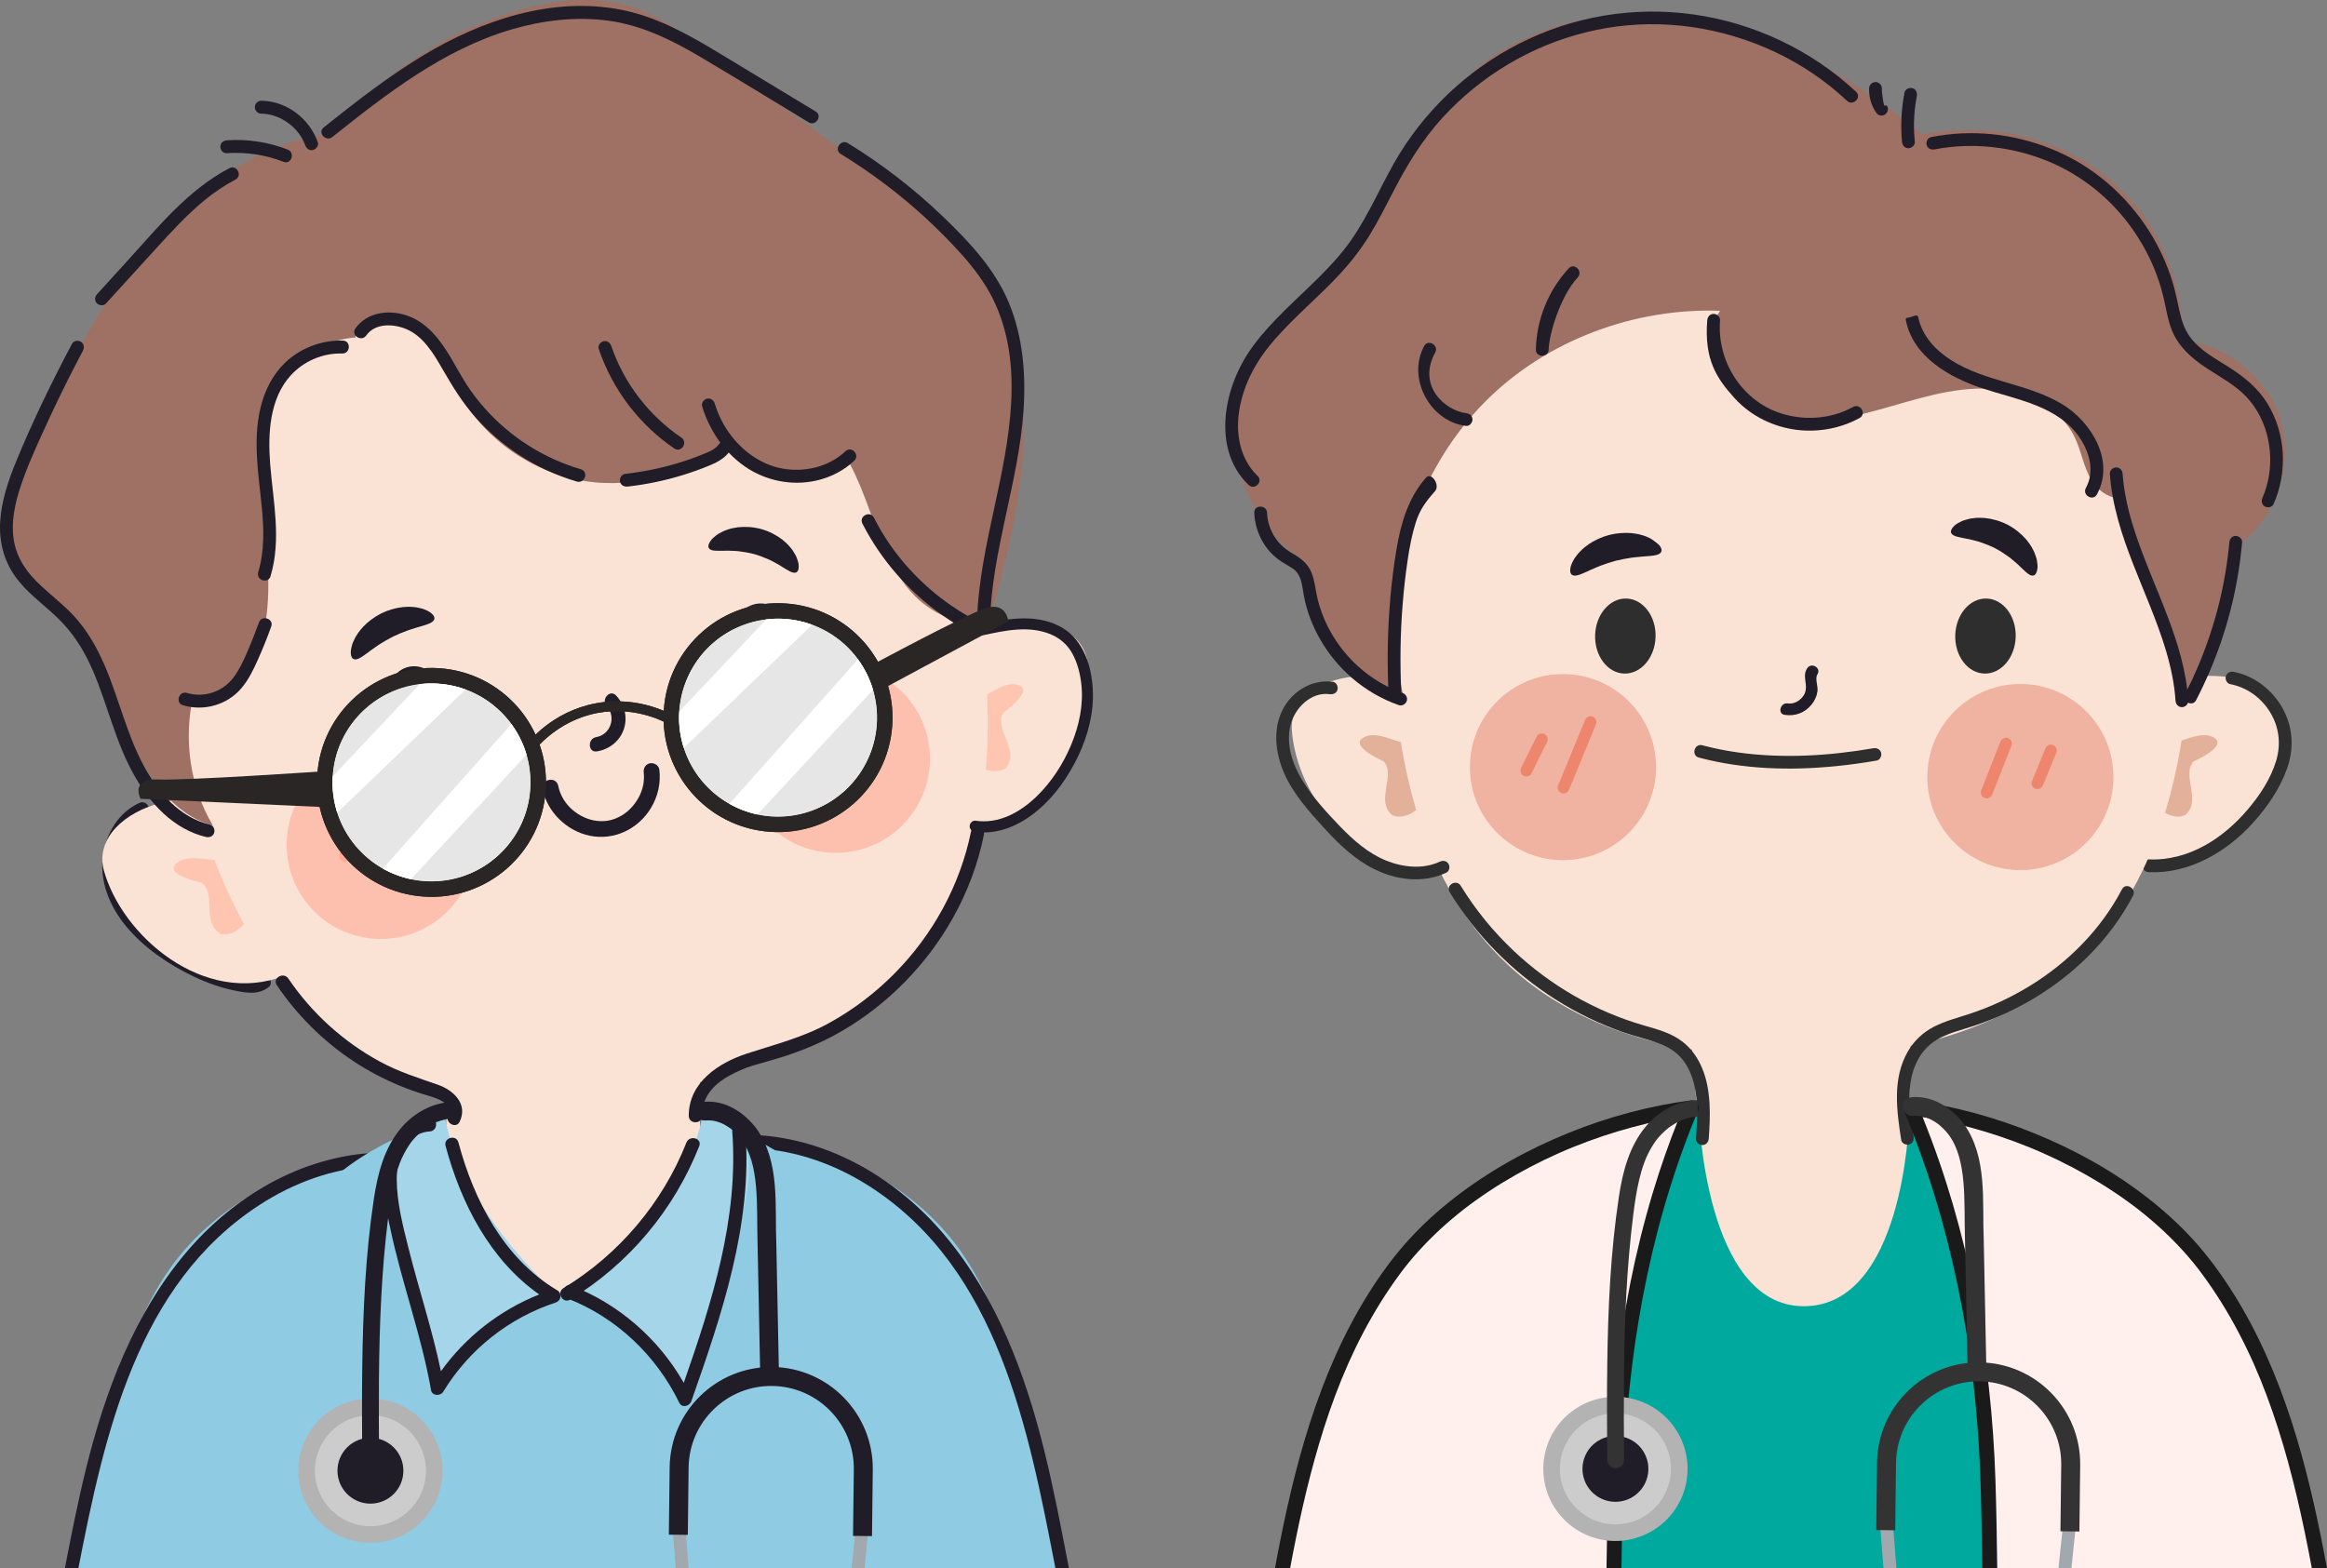 <?xml version="1.0" encoding="UTF-8"?><svg xmlns="http://www.w3.org/2000/svg" viewBox="0 0 1244.366 838.93"><rect x="0" y="0" width="1244.366" height="838.93" fill="#808080" stroke="none"/><defs><style>.cls-1{fill:#fdc0af;}.cls-1,.cls-2,.cls-3,.cls-4,.cls-5,.cls-6,.cls-7,.cls-8,.cls-9,.cls-10,.cls-11,.cls-12,.cls-13,.cls-14,.cls-15,.cls-16,.cls-17,.cls-18,.cls-19,.cls-20,.cls-21,.cls-22{stroke-width:0px;}.cls-2{fill:#2e2e2e;}.cls-3{fill:#fec5b1;}.cls-4{fill:#a5d5e9;}.cls-5{fill:#8fcbe3;}.cls-6{fill:#e6e6e6;}.cls-23{isolation:isolate;}.cls-7{fill:#00a99d;}.cls-8{fill:#1a1a1a;}.cls-9{fill:#2a2626;}.cls-10{fill:#e3b09a;}.cls-24{mix-blend-mode:soft-light;}.cls-11{fill:#ed866d;}.cls-12{fill:#b3b3b3;}.cls-13{fill:#333;}.cls-14{fill:#201d29;}.cls-15{fill:#ccc;}.cls-16{fill:#fff;}.cls-17{fill:#a2a9ae;}.cls-18{fill:#f0b2a1;}.cls-19{fill:#fdaa93;}.cls-20{fill:#fae3d5;}.cls-21{fill:#9e7164;}.cls-22{fill:#fff0ee;}</style></defs><g class="cls-23"><g id="_レイヤー_2"><g id="hand_drawn_people_family"><path class="cls-14" d="M138.806,522.784c-4.55,3.527-14.722-.354-19.519-1.851-5.695-1.777-11.212-4.109-16.48-6.905-10.648-5.65-20.882-12.769-28.853-21.881-7.514-8.59-12.901-19.43-12.115-31.077.721-10.674,6.035-20.691,15.965-25.297,4.148-1.924.882-8.239-3.269-6.314-11.124,5.16-17.7,16.025-19.444,27.927-2.048,13.977,3.545,27.414,12.346,38.067,9.603,11.624,22.812,20.523,36.331,26.964,6.99,3.33,14.285,5.918,21.881,7.455,6.314,1.277,12.546,2.353,17.939-1.826,3.615-2.801-1.179-8.054-4.782-5.261Z"/><path class="cls-20" d="M1140.261,464.496c45.038,7.315,79.806-38.425,81.894-74.537.719-17.356-17.195-27.626-36.997-28.36-40.921-2.097-71.444,34.052-63.036,60.331,2.33,17.019,7.446,40.234,18.138,42.566Z"/><path class="cls-10" d="M1152.783,429.766c.223,2.123,8.529,9.485,15.719,6.232,9.215-7.876-2.232-21.231,4.511-28.731,7.19-3.253,16.628-9.006,11.239-12.499-10.777-6.986-28.76,13.013-35.488-3.219-2.354-5.679-3.559-12.581-2.712-19.383-5.221,3.413-9.795,7.464-13.568,11.905.935,16.387,11.237,32.56,20.297,45.695Z"/><path class="cls-2" d="M1220.963,379.466c-5.364-10.068-15.205-17.958-26.5-20.107-1.811-.345-3.687.506-4.203,2.387-.459,1.669.565,3.856,2.386,4.203,8.677,1.651,16.215,7.027,20.948,14.453,5.136,8.058,6.315,17.33,3.602,26.47-2.887,9.725-8.927,18.763-15.477,26.416-6.365,7.436-13.829,13.949-22.377,18.76-9.293,5.23-19.691,8.118-30.388,7.619-4.397-.205-4.386,6.629,0,6.834,21.756,1.015,41.852-10.83,56.026-26.59,7.567-8.414,14.305-18.252,18.079-28.982,3.687-10.485,3.152-21.616-2.095-31.463Z"/><path class="cls-5" d="M164.382,838.93l28.13-108.164,17.735-113.055c-46.191,1.295-92.38,23.009-119.236,60.612-27.569,38.602-46.819,118.08-55.613,160.607h128.984Z"/><path class="cls-14" d="M41.898,838.93c14.093-72.419,31.644-151.884,96.603-194.255,18.501-12.068,39.604-19.789,61.743-20.954,4.551-.239,4.579-7.349,0-7.108-39.636,2.086-75.667,23.595-100.903,53.543-27.655,32.817-43.032,73.803-53.239,114.992-4.41,17.797-7.959,35.783-11.435,53.783h7.231Z"/><path class="cls-5" d="M442.544,838.93h128.431c-7.669-38.983-27.745-128.4-57.53-170.104-26.856-37.604-73.045-59.318-119.236-60.613l17.735,113.055,30.599,117.661Z"/><path class="cls-14" d="M404.212,614.224c22.139,1.165,43.243,8.886,61.743,20.954,67.812,44.232,83.962,128.887,98.444,203.752h7.225c-4.086-21.165-8.084-42.353-13.27-63.28-10.207-41.189-25.584-82.174-53.239-114.992-25.237-29.948-61.268-51.457-100.903-53.543-4.579-.241-4.551,6.869,0,7.108Z"/><polygon class="cls-20" points="374.316 707.328 237.813 707.328 239.001 551.164 374.316 551.164 374.316 707.328"/><path class="cls-20" d="M152.166,521.904c-43.054,16.689-87.07-21.301-96.712-56.615-4.352-17.032,11.229-30.957,30.679-35.838,40.073-10.66,77.874,18.726,75.062,46.506,1.263,17.338,1.068,41.394-9.028,45.946Z"/><path class="cls-3" d="M132.484,490.148c.224,2.149-6.455,11.18-14.255,9.467-10.775-5.865-2.244-21.487-10.493-27.497-7.801-1.713-18.351-5.428-13.749-10.017,9.204-9.177,31.203,6.85,34.459-10.631,1.139-6.117.885-13.202-1.381-19.759,5.885,2.283,11.263,5.335,15.929,8.94,2.512,16.42-4.295,34.592-10.51,49.496Z"/><path class="cls-20" d="M516.068,444.801c46.122-2.205,70.95-54.782,65.442-90.972-2.929-17.334-22.819-23.743-42.577-20.317-40.952,6.508-63.588,48.699-49.751,72.952,5.877,16.36,15.811,38.271,26.886,38.337Z"/><path class="cls-3" d="M521.179,407.791c.666,2.055,10.434,7.602,16.87,2.873,7.471-9.73-6.663-20.551-1.56-29.39,6.436-4.729,14.573-12.404,8.505-14.732-12.135-4.655-25.743,18.916-35.809,4.258-3.522-5.129-6.163-11.709-6.751-18.621-4.454,4.474-8.132,9.444-10.935,14.632,4.363,16.027,17.955,29.878,29.68,40.981Z"/><path class="cls-20" d="M518.69,304.905c27.31,128.893,2.44,243.341-162.092,278.202-164.531,34.861-233.679-59.667-260.989-188.56-10.889-51.393-20.975-104.589-1.796-148.941,28.923-66.881,87.648-118.795,162.95-134.75,71.498-15.149,142.483,5.395,195.319,49.797,39.714,33.375,54.888,88.943,66.607,144.251Z"/><path class="cls-14" d="M392.288,345.124c2.087,11.52,10.457,18.041,19.043,16.485,8.586-1.555,14.138-10.597,12.051-22.117-2.087-11.52-10.457-18.041-19.043-16.485-8.586,1.555-14.138,10.597-12.051,22.117Z"/><ellipse class="cls-14" cx="222.564" cy="375.865" rx="15.8" ry="19.615" transform="translate(-63.423 45.683) rotate(-10.266)"/><path class="cls-14" d="M425.805,306.173c-1.827.828-4.476-1.116-8.103-3.325-.466-.272-.934-.562-1.402-.871-.477-.301-1.037-.547-1.552-.85-1.004-.638-2.21-1.129-3.364-1.749-2.429-1.085-5.096-2.141-8.008-2.983-2.933-.773-5.764-1.236-8.406-1.552-1.308-.06-2.596-.257-3.785-.226-.597-.005-1.204-.081-1.768-.068-.56.025-1.11.033-1.65.028-4.247.034-7.517.343-8.66-1.306-.535-.796-.382-1.948.519-3.434.225-.371.496-.762.813-1.171.325-.392.721-.748,1.152-1.143.873-.759,1.907-1.667,3.201-2.322.638-.356,1.323-.715,2.049-1.073.728-.346,1.516-.582,2.335-.871,1.639-.619,3.449-.914,5.381-1.227,3.855-.432,8.192-.209,12.524.954,4.313,1.226,8.149,3.261,11.235,5.61,1.497,1.26,2.899,2.443,3.987,3.815.555.668,1.109,1.275,1.557,1.946.44.68.843,1.339,1.208,1.972.774,1.226,1.196,2.537,1.555,3.636.167.56.324,1.069.402,1.573.062.514.094.989.096,1.422.01,1.738-.45,2.806-1.317,3.214Z"/><path class="cls-14" d="M232.274,331.124c-.489,1.927-3.572,2.827-7.622,4.02-.51.159-1.038.308-1.579.447-.542.146-1.1.368-1.671.534-1.147.299-2.333.782-3.577,1.167-2.466.918-5.092,1.97-7.776,3.269-2.66,1.351-5.087,2.807-7.309,4.215-1.059.757-2.161,1.41-3.093,2.142-.477.355-.992.665-1.436,1.008-.438.348-.876.677-1.311.988-3.4,2.503-5.982,4.413-7.812,3.637-.879-.385-1.39-1.413-1.492-3.069-.064-.834-.005-1.81.254-2.87.245-1.066.544-2.314,1.135-3.54.278-.627.587-1.28.927-1.955.345-.671.786-1.304,1.224-1.987.857-1.391,1.992-2.682,3.213-4.046,2.531-2.611,5.752-5.09,9.517-6.987,3.786-1.85,7.708-2.914,11.317-3.35,1.824-.147,3.54-.27,5.165-.111.809.064,1.58.096,2.323.227.744.138,1.45.286,2.117.445,1.334.271,2.509.787,3.506,1.237,1.0.435,1.814.979,2.439,1.534,1.256,1.083,1.766,2.112,1.541,3.045Z"/><circle class="cls-1" cx="203.646" cy="451.882" r="50.371" transform="translate(-259.882 276.353) rotate(-45)"/><path class="cls-19" d="M186.37,438.368c-1.571,6.117-3.143,12.233-4.714,18.349-.218.848-.3,1.605.074,2.436.321.712,1.02,1.42,1.776,1.67,1.489.492,3.664-.127,4.106-1.85,1.571-6.117,3.143-12.233,4.714-18.349.218-.848.3-1.605-.074-2.436-.321-.712-1.02-1.42-1.776-1.67-1.489-.493-3.664.127-4.106,1.85h0Z"/><path class="cls-19" d="M210.028,424.618c-2.314,12.555-4.628,25.11-6.942,37.665-.312,1.692,1.214,3.332,2.832,3.504,1.823.194,3.191-1.135,3.504-2.832,2.314-12.555,4.628-25.11,6.942-37.665.312-1.692-1.214-3.332-2.832-3.504-1.823-.194-3.191,1.135-3.504,2.832h0Z"/><circle class="cls-1" cx="446.915" cy="405.822" r="50.371" transform="translate(-156.061 434.879) rotate(-45)"/><path class="cls-19" d="M432.352,389.401c-1.564,9.353-3.128,18.706-4.692,28.058-.284,1.697,1.194,3.329,2.832,3.504,1.8.191,3.219-1.13,3.503-2.832,1.564-9.353,3.128-18.706,4.692-28.058.284-1.697-1.194-3.329-2.832-3.504-1.8-.192-3.219,1.13-3.503,2.832h0Z"/><path class="cls-19" d="M456.911,388.003c-1.137,6.281-2.273,12.562-3.41,18.844-.297,1.644,1.201,3.401,2.832,3.504,1.829.115,3.186-1.077,3.504-2.832,1.137-6.281,2.273-12.562,3.41-18.844.297-1.644-1.201-3.401-2.832-3.503-1.829-.115-3.186,1.077-3.503,2.832h0Z"/><path class="cls-14" d="M290.184,422.1c2.458,12.337,12.989,22.434,25.25,24.932,12.932,2.635,25.742-3.531,32.579-14.716,3.828-6.263,5.461-13.465,4.546-20.749-.287-2.284-2.931-3.73-5.046-3.281-2.409.51-3.569,2.756-3.281,5.046.134,1.066.17,1.819.11,3.202-.043.973-.249,2.73-.344,3.205-.447,2.235-1.38,4.79-2.278,6.466-2.293,4.281-5.524,7.816-9.465,10.094-4.268,2.467-8.405,3.349-13.325,2.748-4.387-.536-8.885-2.598-12.594-5.688-3.925-3.27-6.817-7.965-7.825-13.021-1.071-5.374-9.398-3.613-8.327,1.764h0Z"/><path class="cls-14" d="M324.461,377.81c5.25,5.724,2.022,15.131-5.64,16.457-4.807.832-4.418,8.48.429,7.641,14.543-2.517,20.224-18.983,10.239-29.869-3.319-3.619-8.331,2.171-5.028,5.771Z"/><path class="cls-21" d="M22.119,313.633c-5.43-5.582-10.447-11.416-13.599-18.493-9.586-21.519,3.31-49.109,13.876-70.164,16.978-33.832,34.203-68.039,58.849-96.768,24.837-28.951,58.385-52.233,96.276-56.888,24.958-30.101,58.584-53.071,95.94-64.712C294.697-.009,317.957-3.014,339.038,4.083c14.146,4.762,26.417,13.747,38.436,22.597,31.73,23.365,63.46,46.729,95.189,70.094,18.005,13.258,36.298,26.8,49.552,44.808,19.776,26.867,26.518,61.565,25.171,94.898-1.316,32.56-9.746,64.349-18.291,95.81-14.899,3.724-32.017-4.152-42.398-16.206-12.039-13.979-17.51-32.244-24.055-49.493-3.139-8.272-6.784-16.65-11.462-24.181-8.513,10.452-23.088,15.768-36.309,12.904-10.983-2.379-20.48-10.284-25.337-20.358-20.645,18.145-49.52,26.641-76.695,22.371-28.416-4.464-54.323-22.784-68.003-48.088-6.29-11.635-10.419-25.002-20.328-33.763-10.441-9.23-30.744-9.242-34.499,5.069-19.435.944-36.58,16.985-43.779,35.504-7.842,20.172-6.518,42.601-4.671,64.164,1.847,21.563,4.04,43.76-2.261,64.464-2.756,9.056-7.385,17.949-15.086,23.453-5.945,4.249-14.002,5.962-20.848,3.902-5.301,23.404-1.867,48.828,10.503,69.553-21.179-5.644-35.962-26.82-44.345-47.703-9.145-22.78-16.424-44.99-31.925-64.024-4.689-5.757-10.274-10.875-15.479-16.225Z"/><path class="cls-14" d="M310.654,251.009c-19.792-5.772-37.709-17.154-51.397-32.57-3.338-3.759-6.446-7.738-9.207-11.941-3.068-4.67-5.702-9.601-8.536-14.412-5.46-9.271-12.039-18.575-22.361-22.743-9.921-4.005-22.532-2.913-29.109,6.334-2.585,3.635,3.22,7.394,5.798,3.771,4.774-6.712,14.339-6.348,21.354-3.449,9.187,3.797,14.749,13.294,19.479,21.508,5.239,9.098,10.624,17.918,17.642,25.784,6.751,7.566,14.541,14.27,23.008,19.849,9.584,6.315,20.135,11.222,31.153,14.435,4.272,1.246,6.456-5.317,2.177-6.565Z"/><path class="cls-14" d="M452.147,241.335c-8.61,8.113-20.74,11.158-32.318,9.524-11.606-1.639-21.719-8.636-28.791-17.774-3.945-5.097-6.941-11.017-8.81-17.18-.542-1.787-2.16-3.077-4.1-2.666-1.709.362-3.211,2.302-2.666,4.1,2.123,7.002,5.425,13.63,9.778,19.464-.267.208-.524.448-.749.764-2.159,3.012-6.02,4.376-9.328,5.706-4.347,1.747-8.77,3.281-13.262,4.613-9.045,2.681-18.314,4.538-27.687,5.598-1.858.21-3.027,2.397-2.666,4.1.419,1.976,2.236,2.877,4.1,2.666,10.035-1.135,19.951-3.186,29.598-6.178,4.848-1.503,9.641-3.219,14.331-5.158,3.856-1.594,7.478-3.571,10.115-6.828,2.626,2.766,5.524,5.285,8.698,7.473,11.073,7.635,25.048,10.459,38.195,7.481,7.523-1.704,14.589-5.286,20.214-10.586,3.235-3.048-1.401-8.182-4.653-5.118Z"/><path class="cls-14" d="M183.392,182.182c-10.223-.299-20.262,3.08-28.256,9.455-7.244,5.777-12.178,14.056-14.843,22.853-5.692,18.788-2.066,38.316-.248,57.378,1.086,11.396,1.377,23.119-1.956,34.19-1.284,4.264,5.281,6.444,6.565,2.177,5.948-19.757,1.369-40.096-.19-60.118-1.242-15.96-.389-34.887,11.037-47.361,6.993-7.634,17.12-11.972,27.476-11.669,4.447.13,4.87-6.775.416-6.905Z"/><path class="cls-14" d="M138.479,332.928c-1.97,5.488-4.12,10.91-6.469,16.247-2.029,4.611-4.147,9.25-7.202,13.29-5.72,7.564-15.717,10.931-24.827,8.184-4.264-1.286-6.444,5.279-2.177,6.566,11.132,3.357,23.544-.104,31.146-8.944,3.856-4.484,6.427-9.783,8.836-15.142,2.657-5.91,5.069-11.925,7.258-18.023,1.508-4.201-5.063-6.363-6.565-2.177Z"/><path class="cls-14" d="M436.189,59.634c-17.637-10.671-35.253-21.379-52.914-32.011-16.114-9.701-32.727-18.871-51.39-22.457-36.727-7.057-74.043,5.51-105.31,24.308-18.887,11.355-36.286,24.97-53.488,38.687-3.48,2.775,1.179,7.888,4.652,5.119,29.076-23.186,59.569-46.927,95.816-57.533,16.728-4.894,34.333-7.009,51.677-4.7,17.957,2.39,34.069,10.408,49.491,19.519,19.343,11.429,38.472,23.235,57.694,34.866,3.806,2.303,7.588-3.488,3.771-5.798Z"/><path class="cls-14" d="M568.288,335.922c-11.933-7.126-25.863-5.569-38.927-2.959,1.008-38.278,15.238-74.72,17.929-112.829,1.388-19.651-.197-39.837-7.803-58.185-7.442-17.952-21.142-32.566-34.976-45.853-15.573-14.956-32.742-28.241-51.143-39.536-3.792-2.328-7.573,3.463-3.77,5.798,15.978,9.809,31.051,21.089,44.868,33.767,6.965,6.39,13.664,13.098,19.946,20.162,6.316,7.102,12.09,14.678,16.358,23.204,17.505,34.973,8.773,75.948.908,112.241-4.317,19.924-8.632,40.022-9.213,60.458-18.252-9.465-34.041-23.208-45.943-39.989-3.449-4.863-6.494-10.021-9.206-15.327-2.024-3.958-8.175-.793-6.143,3.181,10.052,19.661,25.014,36.701,43.146,49.296,5.071,3.523,10.392,6.668,15.911,9.436,1.072.537,2.274.624,3.298.194.601.606,1.471.945,2.564.711,11.655-2.501,24.18-5.188,35.648-.467,4.952,2.038,9.035,5.543,11.633,10.239,2.788,5.038,4.241,10.802,4.879,16.497,1.234,11.006-1.201,22.221-5.42,32.36-4.274,10.271-10.567,20.038-18.598,27.771-8.717,8.393-20.115,14.765-32.565,12.886-1.582-.239-3.047,1.284-3.135,2.779-.102,1.719,1.191,2.896,2.779,3.135,12.255,1.85,24.054-3.497,33.312-11.195,9.519-7.915,16.789-18.406,22.06-29.535,5.182-10.94,8.342-23.196,7.692-35.361-.664-12.43-4.806-26.14-16.09-32.878Z"/><path class="cls-14" d="M139.948,53.871c-1.866-.045-3.547,1.333-3.661,3.244-.108,1.817,1.37,3.616,3.244,3.661,3.026.073,4.921.411,7.748,1.401.665.233,1.322.49,1.968.77.066.028.514.231.607.27.223.109.444.222.663.338,1.25.659,2.452,1.404,3.599,2.229,1.97,1.418,3.8,3.164,5.537,5.398.562.723.51.646.916,1.272.383.591.744,1.196,1.081,1.813.309.567.598,1.144.867,1.731.147.321.287.644.421.97.049.118.451,1.194.248.613.615,1.763,2.106,3.088,4.099,2.666,1.648-.349,3.286-2.324,2.666-4.1-4.413-12.645-16.464-21.952-30.004-22.278Z"/><path class="cls-14" d="M153.831,79.997c-10.253-3.982-21.375-5.712-32.351-4.962-1.861.127-3.54,1.212-3.66,3.244-.1,1.677,1.369,3.789,3.244,3.661,10.452-.715,20.824.829,30.59,4.622,4.161,1.616,6.314-4.959,2.177-6.566Z"/><path class="cls-14" d="M122.696,89.94c-22.222,11.576-38.43,31.877-55.009,50.075-5.242,5.754-10.484,11.508-15.726,17.262-1.256,1.379-1.573,3.412-.233,4.885,1.166,1.282,3.621,1.621,4.885.233,9.078-9.964,18.154-19.93,27.234-29.893,8.09-8.877,16.254-17.768,25.552-25.408,5.127-4.213,10.588-7.943,16.477-11.011,3.942-2.053.779-8.206-3.181-6.143Z"/><path class="cls-14" d="M112.326,441.116c-16.392-3.927-27.762-17.233-35.457-31.522-9.137-16.968-13.285-35.985-20.881-53.61-4.009-9.302-9.055-18.277-15.856-25.841-6.303-7.011-14.023-12.534-20.663-19.2-6.848-6.876-11.549-14.861-12.432-24.683-.925-10.275,1.947-20.654,5.42-30.217,3.789-10.432,8.489-20.57,13.137-30.641,4.69-10.162,9.609-20.218,14.743-30.164,1.317-2.552,2.65-5.096,3.994-7.633.874-1.649.651-3.702-1.014-4.784-1.459-.949-3.906-.644-4.784,1.014-10.879,20.536-21.114,41.547-29.936,63.057-4.162,10.149-7.757,20.834-8.484,31.856-.705,10.688,1.839,21,8.112,29.734,5.635,7.846,13.496,13.666,20.564,20.122,7.45,6.805,13.298,14.621,17.834,23.633,9.085,18.048,13.075,38.133,21.919,56.276,7.604,15.6,18.963,30.752,35.604,37.296,1.954.768,3.96,1.384,6.002,1.873,1.815.435,3.748-.317,4.371-2.194.55-1.657-.37-3.934-2.194-4.371Z"/><path class="cls-14" d="M364.393,234.105c-17.301-11.731-30.741-29.132-37.476-48.953-.601-1.768-2.117-3.086-4.1-2.666-1.66.352-3.271,2.32-2.666,4.1,7.35,21.632,21.536,40.478,40.471,53.317,3.691,2.503,7.457-3.298,3.771-5.798Z"/><path class="cls-9" d="M234.807,357.413c-33.734-2.244-62.901,23.283-65.145,57.017-2.244,33.734,23.283,62.9,57.017,65.145,33.734,2.244,62.9-23.283,65.145-57.017,2.244-33.734-23.283-62.9-57.017-65.145ZM227.229,471.311c-29.123-1.938-51.241-27.208-49.303-56.331,1.938-29.123,27.208-51.241,56.331-49.303,29.123,1.938,51.241,27.208,49.303,56.331-1.938,29.123-27.208,51.24-56.331,49.303Z"/><g class="cls-24"><circle class="cls-6" cx="230.743" cy="418.494" r="52.934" transform="translate(-196.993 631.617) rotate(-87.614)"/></g><g class="cls-24"><path class="cls-16" d="M204.742,464.589c4.606,2.607,9.649,4.551,15.011,5.685l61.807-66.612c-1.74-5.938-4.503-11.465-8.091-16.37l-68.727,77.297Z"/></g><g class="cls-24"><path class="cls-16" d="M234.258,365.677c-3.324-.221-6.596-.126-9.791.255l-46.557,49.352c-.411,6.759.476,13.304,2.441,19.394l68.648-65.872c-4.63-1.704-9.575-2.785-14.742-3.129Z"/></g><path class="cls-9" d="M420.122,322.782c-33.734-2.244-62.9,23.283-65.145,57.017-2.244,33.734,23.283,62.901,57.017,65.145,33.734,2.244,62.9-23.283,65.145-57.017,2.244-33.734-23.283-62.901-57.017-65.145ZM412.544,436.68c-29.123-1.938-51.241-27.208-49.303-56.331,1.938-29.123,27.208-51.241,56.331-49.303,29.123,1.938,51.241,27.208,49.303,56.331-1.938,29.123-27.208,51.24-56.331,49.303Z"/><g class="cls-24"><circle class="cls-6" cx="416.058" cy="383.863" r="52.934" transform="translate(-105.859 603.082) rotate(-65.479)"/></g><g class="cls-24"><path class="cls-16" d="M390.056,429.958c4.605,2.607,9.649,4.551,15.011,5.685l61.807-66.612c-1.739-5.938-4.503-11.465-8.091-16.37l-68.727,77.297Z"/></g><g class="cls-24"><path class="cls-16" d="M419.572,331.046c-3.324-.221-6.597-.126-9.791.255l-46.557,49.352c-.411,6.759.476,13.304,2.441,19.394l68.648-65.872c-4.63-1.704-9.575-2.785-14.742-3.129Z"/></g><path class="cls-9" d="M359.863,387.951c-.626.117-1.295.007-1.876-.359-.162-.101-16.765-10.3-38.355-6.266-21.59,4.035-33.389,19.542-33.505,19.698-.864,1.156-2.501,1.396-3.659.534-1.157-.862-1.4-2.496-.54-3.655.522-.704,13.066-17.295,36.743-21.719,23.677-4.425,41.366,6.516,42.107,6.984,1.222.771,1.587,2.386.816,3.608-.404.641-1.042,1.046-1.732,1.175Z"/><path class="cls-9" d="M234.807,357.413c-33.734-2.244-62.901,23.283-65.145,57.017-2.244,33.734,23.283,62.9,57.017,65.145,33.734,2.244,62.9-23.283,65.145-57.017,2.244-33.734-23.283-62.9-57.017-65.145ZM227.229,471.311c-29.123-1.938-51.241-27.208-49.303-56.331,1.938-29.123,27.208-51.241,56.331-49.303,29.123,1.938,51.241,27.208,49.303,56.331-1.938,29.123-27.208,51.24-56.331,49.303Z"/><g class="cls-24"><circle class="cls-6" cx="230.743" cy="418.494" r="52.934" transform="translate(-196.993 631.617) rotate(-87.614)"/></g><g class="cls-24"><path class="cls-16" d="M204.742,464.589c4.606,2.607,9.649,4.551,15.011,5.685l61.807-66.612c-1.74-5.938-4.503-11.465-8.091-16.37l-68.727,77.297Z"/></g><g class="cls-24"><path class="cls-16" d="M234.258,365.677c-3.324-.221-6.596-.126-9.791.255l-46.557,49.352c-.411,6.759.476,13.304,2.441,19.394l68.648-65.872c-4.63-1.704-9.575-2.785-14.742-3.129Z"/></g><path class="cls-9" d="M420.122,322.782c-33.734-2.244-62.9,23.283-65.145,57.017-2.244,33.734,23.283,62.901,57.017,65.145,33.734,2.244,62.9-23.283,65.145-57.017,2.244-33.734-23.283-62.901-57.017-65.145ZM412.544,436.68c-29.123-1.938-51.241-27.208-49.303-56.331,1.938-29.123,27.208-51.241,56.331-49.303,29.123,1.938,51.241,27.208,49.303,56.331-1.938,29.123-27.208,51.24-56.331,49.303Z"/><g class="cls-24"><circle class="cls-6" cx="416.058" cy="383.863" r="52.934" transform="translate(-105.859 603.082) rotate(-65.479)"/></g><g class="cls-24"><path class="cls-16" d="M390.056,429.958c4.605,2.607,9.649,4.551,15.011,5.685l61.807-66.612c-1.739-5.938-4.503-11.465-8.091-16.37l-68.727,77.297Z"/></g><g class="cls-24"><path class="cls-16" d="M419.572,331.046c-3.324-.221-6.597-.126-9.791.255l-46.557,49.352c-.411,6.759.476,13.304,2.441,19.394l68.648-65.872c-4.63-1.704-9.575-2.785-14.742-3.129Z"/></g><path class="cls-9" d="M359.863,387.951c-.626.117-1.295.007-1.876-.359-.162-.101-16.765-10.3-38.355-6.266-21.59,4.035-33.389,19.542-33.505,19.698-.864,1.156-2.501,1.396-3.659.534-1.157-.862-1.4-2.496-.54-3.655.522-.704,13.066-17.295,36.743-21.719,23.677-4.425,41.366,6.516,42.107,6.984,1.222.771,1.587,2.386.816,3.608-.404.641-1.042,1.046-1.732,1.175Z"/><path class="cls-9" d="M464.894,356.434s52.726-28.543,63.09-31.372c10.364-2.83,11.237,7.288,11.237,7.288l-65.992,35.506-8.334-11.422Z"/><path class="cls-9" d="M173.322,412.522s-73.589,5.075-88.766,4.393c-15.177-.682-9.4,10.342-9.4,10.342l97.946,4.455.22-19.19Z"/><path class="cls-5" d="M479.19,838.93c-1.658-28.313-2.757-51.666-2.897-65.634-.383-38.381-2.308-69.124-10.456-94.412-8.586-26.645-23.977-46.284-48.437-61.806-10.811-6.862-23.792-12.847-39.683-18.3,0,0-21.274,94.791-74.504,94.791s-66.431-94.79-66.431-94.79c-92.173,31.629-94.393,81.147-98.425,171.04l-.145,3.229c-.713,15.849-2.048,38.932-3.739,65.882h344.717Z"/><path class="cls-4" d="M375.324,598.437s20.092-1.499,24.998,20.774-31.688,127.444-31.688,127.444c0,0-44.34-54.271-65.95-54.271,0,0,62.598-43.624,72.64-93.947Z"/><path class="cls-4" d="M238.038,598.437s-25.521-1.499-30.426,20.774,26.39,124.564,26.39,124.564c0,0,41.952-51.632,63.561-51.632,0,0-49.483-43.383-59.526-93.706Z"/><path class="cls-14" d="M519.272,444.725c-5.883,28.861-20.451,55.373-41.194,76.242-10.342,10.405-22.109,19.323-34.977,26.374-13.955,7.646-28.629,11.277-43.62,16.165-15.227,4.964-31.251,15.491-31.158,33.353.024,4.573,7.132,4.582,7.108,0-.096-18.459,20.526-25.138,35.01-29.153,14.018-3.885,27.437-8.994,40.02-16.365,24.451-14.324,45.014-35.339,58.926-60.016,7.856-13.934,13.544-29.037,16.738-44.71.91-4.466-5.94-6.376-6.854-1.89h0Z"/><path class="cls-14" d="M148.043,526.99c10.878,16.068,24.725,29.867,40.907,40.592,7.854,5.205,16.209,9.589,24.913,13.19,4.572,1.891,9.231,3.525,13.969,4.949,4.158,1.25,15.014,4.059,11.842,10.664-1.971,4.104,4.156,7.714,6.138,3.588,4.523-9.418-3.204-16.804-11.627-19.749-10.635-3.718-20.983-6.922-30.952-12.341-19.634-10.674-36.526-25.977-49.052-44.48-2.55-3.767-8.712-.214-6.138,3.588h0Z"/><path class="cls-14" d="M304.903,695.139c31.341-19.057,55.557-47.997,69.012-82.091,1.68-4.256-5.192-6.103-6.854-1.89-12.75,32.309-36.091,59.811-65.746,77.843-3.903,2.373-.335,8.523,3.588,6.138h0Z"/><path class="cls-14" d="M298.044,690.199c-28.486-16.886-44.605-48.092-52.914-79.15-1.181-4.415-8.04-2.542-6.854,1.89,8.175,30.555,23.744,61,50.08,79.448-21.084,8.388-39.358,22.654-52.573,41.081-4.598-22.097-11.733-43.561-17.238-65.445-3.028-12.038-6.329-24.727-6.399-37.207-.06-10.896,4.893-24.819,17.663-25.628,4.543-.288,4.576-7.398,0-7.108-10.879.689-19.258,8.618-22.736,18.684-4.429,12.816-1.072,27.539,1.64,40.36,6.156,29.104,16.657,57.114,21.802,86.455.553,3.152,5.022,3.27,6.496.849,13.71-22.513,35.124-39.533,60.184-47.733,2.864-.937,3.562-4.888.849-6.496Z"/><path class="cls-14" d="M398.639,605.287c-.346-4.635-7.413-4.673-7.064,0,3.473,46.467-10.846,91.173-25.927,134.369-13.591-23.789-34.88-42.153-60.032-52.008-4.252-1.666-6.091,5.359-1.878,7.01,25.871,10.137,47.131,30.234,59.511,55.66,1.471,3.022,5.503,1.844,6.455-.868,16.234-46.213,32.664-94.245,28.934-144.163Z"/><circle class="cls-12" cx="198.086" cy="786.657" r="38.574"/><path class="cls-15" d="M198.086,816.35c-16.372,0-29.693-13.32-29.693-29.692s13.32-29.693,29.693-29.693,29.693,13.32,29.693,29.693-13.32,29.692-29.693,29.692Z"/><circle class="cls-14" cx="198.086" cy="786.657" r="17.624"/><path class="cls-14" d="M242.058,589.424c-10.764.253-20.916,5.908-27.846,14.253-8.764,10.555-12.254,24.115-14.262,37.412-4.49,29.726-5.83,59.899-6.231,89.926-.226,16.932-.119,33.865-.01,50.798.015,2.353,2.059,4.609,4.5,4.5,2.425-.109,4.516-1.978,4.5-4.5-.188-29.249-.373-58.523,1.163-87.743.767-14.589,1.965-29.159,3.804-43.653.391-3.082.714-5.535,1.288-9.078.521-3.211,1.128-6.409,1.891-9.572.757-3.138,1.665-6.242,2.799-9.265.222-.592.455-1.18.695-1.766.079-.18.296-.689.311-.723.117-.26.235-.52.355-.778.723-1.552,1.516-3.073,2.385-4.548.78-1.323,1.629-2.597,2.537-3.835.126-.163.351-.46.393-.51.327-.401.661-.796,1.003-1.185.514-.584,1.045-1.153,1.592-1.707,1.095-1.108,2.259-2.141,3.468-3.123.058-.047.105-.086.146-.119.047-.033.104-.071.176-.122.37-.259.733-.528,1.106-.783.691-.471,1.397-.919,2.118-1.34.662-.387,1.337-.754,2.023-1.096.342-.171.686-.336,1.033-.494.111-.051.468-.195.624-.259,1.432-.543,2.881-1.014,4.379-1.347.244-.054.489-.105.735-.153.13-.025.787-.123,1.005-.162.629-.068,1.26-.129,1.893-.152.143-.005.285.006.427.003v-8.878Z"/><path class="cls-17" d="M368.268,838.93c-1-12.387-1.689-21.375-1.708-21.623-.146-1.897-1.795-3.319-3.701-3.176-1.899.145-3.322,1.802-3.176,3.701.019.245.688,8.98,1.666,21.098h6.919Z"/><path class="cls-17" d="M462.306,838.93c1.293-12.362,2.192-21.322,2.217-21.571.19-1.895-1.193-3.585-3.088-3.775-1.903-.187-3.585,1.195-3.775,3.088-.025.252-.958,9.549-2.289,22.258h6.934Z"/><path class="cls-14" d="M367.81,820.99l-10.141-.12.425-36.012c.353-29.949,25.005-54.026,54.955-53.672,29.95.353,54.027,25.005,53.673,54.954l-.419,35.505-10.141-.12.419-35.505c.287-24.356-19.296-44.406-43.652-44.694-24.357-.287-44.407,19.295-44.694,43.651l-.425,36.012Z"/><path class="cls-14" d="M416.549,735.261c-.466-23.088-.931-46.175-1.397-69.263-.903-20.842,2.175-44.544-10.703-62.437-6.504-8.521-16.45-15.086-27.567-14.248-2.607.197-5.138,2.164-5.01,5.01.114,2.546,2.211,5.221,5.01,5.01,1.483-.116,2.974-.097,4.451.088-1.13-.138.248.072.643.157.979.212,1.944.489,2.888.823.357.126,1.407.564.487.159,1.869.811,3.629,1.854,5.283,3.041.17.115.75.577-.027-.038,2.074,1.63,3.941,3.517,5.587,5.577,10.303,13.476,8.314,36.348,8.906,55.197.477,23.642.953,47.283,1.43,70.925.053,2.618,2.267,5.133,5.01,5.01,2.669-.119,5.067-2.203,5.01-5.01h0Z"/><path class="cls-5" d="M827.096,838.93l26.8-103.051,17.736-113.055c-46.191,1.295-92.38,23.009-119.236,60.613-26.497,37.101-45.312,111.971-54.543,155.494h129.244Z"/><path class="cls-14" d="M704.282,838.93c13.944-71.018,32.17-147.766,95.604-189.142,18.501-12.068,39.604-19.789,61.743-20.954,4.551-.239,4.579-7.349,0-7.108-39.636,2.086-75.667,23.595-100.903,53.542-27.655,32.817-43.032,73.803-53.239,114.992-3.993,16.112-7.279,32.378-10.445,48.67h7.24Z"/><path class="cls-5" d="M1102.6,838.93h128.74c-8.333-41.215-27.96-125.017-56.509-164.991-26.856-37.603-73.046-59.318-119.236-60.612l17.735,113.055,29.27,112.548Z"/><path class="cls-14" d="M1065.597,619.337c22.139,1.165,43.243,8.886,61.743,20.954,66.273,43.228,83.202,125.064,97.455,198.639h7.229c-3.752-19.463-7.517-38.925-12.285-58.167-10.207-41.189-25.584-82.174-53.239-114.991-25.236-29.948-61.268-51.457-100.903-53.543-4.579-.241-4.551,6.869,0,7.108Z"/><polygon class="cls-20" points="1018.105 712.441 917.302 712.441 904.377 556.277 1021.754 556.277 1018.105 712.441"/><path class="cls-7" d="M1140.279,838.93c-1.492-26.003-2.47-47.405-2.601-60.521-.383-38.381-2.308-69.124-10.456-94.412-8.586-26.645-23.977-46.284-48.437-61.806-10.811-6.861-42.172-16.273-58.063-21.726,0,0-2.893,98.217-56.123,98.217s-56.157-103.719-56.157-103.719c-92.173,31.629-104.667,90.076-108.699,179.969l-.145,3.229c-.667,14.837-1.881,36.017-3.42,60.769h344.102Z"/><path class="cls-20" d="M772.69,464.496c-45.038,7.315-79.806-38.425-81.894-74.537-.719-17.356,17.195-27.626,36.997-28.36,40.921-2.097,71.444,34.052,63.036,60.331-2.33,17.019-7.446,40.234-18.138,42.566Z"/><path class="cls-10" d="M760.168,429.766c-.223,2.123-8.529,9.485-15.719,6.232-9.215-7.876,2.232-21.231-4.511-28.731-7.19-3.253-16.628-9.006-11.239-12.499,10.777-6.986,28.76,13.013,35.488-3.219,2.354-5.679,3.559-12.581,2.712-19.383,5.221,3.413,9.795,7.464,13.568,11.905-.935,16.387-11.237,32.56-20.297,45.695Z"/><path class="cls-20" d="M1171.449,329.798c0,130.192-47.483,235.734-213.673,235.734s-213.673-105.542-213.673-235.734c0-51.911,1.146-105.401,28.77-144.346,41.658-58.729,109.06-96.885,185.121-96.885,72.219,0,136.631,34.398,178.613,88.144,31.555,40.397,34.842,97.222,34.842,153.088Z"/><ellipse class="cls-2" cx="1061.732" cy="340.212" rx="20.072" ry="16.168" transform="translate(690.23 1391.405) rotate(-88.303)"/><ellipse class="cls-2" cx="869.151" cy="340.212" rx="20.072" ry="16.168" transform="translate(503.352 1198.908) rotate(-88.303)"/><path class="cls-14" d="M1087.384,307.851c-2.005.441-4.244-2.066-7.406-5.048-.409-.371-.816-.761-1.218-1.169-.414-.402-.922-.767-1.373-1.18-.87-.851-1.973-1.599-2.996-2.464-2.201-1.601-4.647-3.224-7.384-4.685-2.772-1.395-5.508-2.459-8.086-3.336-1.297-.338-2.544-.808-3.741-1.028-.597-.132-1.188-.336-1.755-.443-.566-.094-1.119-.202-1.658-.322-4.259-.867-7.598-1.251-8.392-3.144-.367-.91.031-2.031,1.248-3.328.304-.324.658-.658,1.062-1.0.409-.323.881-.596,1.396-.9,1.035-.575,2.263-1.264,3.697-1.645.715-.221,1.475-.435,2.279-.639.802-.192,1.641-.261,2.522-.377,1.772-.272,3.646-.184,5.647-.087,3.951.386,8.245,1.528,12.335,3.611,4.058,2.142,7.465,4.993,10.056,7.999,1.232,1.579,2.384,3.06,3.183,4.664.413.786.84,1.512,1.146,2.278.296.774.559,1.519.791,2.231.515,1.392.659,2.793.786,3.97.048.596.098,1.139.069,1.659-.047.528-.116,1.01-.205,1.444-.359,1.742-1.045,2.714-2.001,2.938Z"/><path class="cls-14" d="M888.361,295.178c-.898,1.825-4.176,2.072-8.483,2.408-.545.051-1.104.088-1.676.112-.573.031-1.179.135-1.786.18-1.212.056-2.502.288-3.828.41-2.663.396-5.515.892-8.477,1.624-2.949.789-5.687,1.731-8.21,2.669-1.22.534-2.462.953-3.551,1.489-.553.254-1.134.455-1.651.705-.512.255-1.02.492-1.522.711-3.934,1.785-6.924,3.149-8.591,1.984-.798-.572-1.091-1.71-.843-3.389.113-.848.379-1.813.863-2.819.471-1.015,1.036-2.201,1.887-3.303.411-.569.859-1.157,1.342-1.761.488-.598,1.063-1.138,1.647-1.729,1.152-1.21,2.563-2.263,4.075-3.369,3.087-2.077,6.838-3.875,11.008-4.975,4.182-1.049,8.334-1.283,12.04-.954,1.857.239,3.601.48,5.194.984.796.236,1.561.431,2.277.72.715.296,1.391.594,2.025.894,1.278.555,4.855,3.347,5.363,4.035,1.028,1.351,1.32,2.489.897,3.375Z"/><path class="cls-14" d="M971.875,360.685c2.215-3.456-3.288-6.649-5.492-3.21-2.536,3.957-.09,7.48-.774,11.651-.696,4.245-5.284,7.757-9.554,7.121-4.004-.597-5.731,5.531-1.691,6.133,5.526.823,10.722-1.046,14.312-5.418,1.706-2.077,2.847-4.521,3.228-7.185.383-2.682-1.48-6.828-.029-9.092Z"/><circle class="cls-18" cx="835.798" cy="410.326" r="49.773" transform="translate(-10.119 21.289) rotate(-1.451)"/><path class="cls-11" d="M821.865,393.724c-2.772,5.591-5.544,11.182-8.316,16.773-.384.775-.619,1.49-.427,2.37.164.754.696,1.582,1.374,1.978,1.339.781,3.568.628,4.349-.947,2.772-5.591,5.544-11.182,8.315-16.773.384-.775.619-1.49.427-2.37-.164-.754-.696-1.582-1.374-1.978-1.339-.781-3.568-.628-4.349.947h0Z"/><path class="cls-11" d="M847.551,385.278c-4.808,11.663-9.617,23.325-14.425,34.988-.648,1.572.491,3.469,2.02,3.967,1.723.561,3.317-.444,3.967-2.019,4.808-11.663,9.617-23.326,14.425-34.988.648-1.572-.491-3.469-2.02-3.967-1.723-.561-3.317.444-3.967,2.02h0Z"/><circle class="cls-18" cx="1080.396" cy="415.628" r="49.773" transform="translate(-17.475 48.638) rotate(-2.558)"/><path class="cls-11" d="M1069.681,396.771c-3.428,8.721-6.855,17.442-10.283,26.163-.622,1.582.472,3.463,2.02,3.967,1.701.554,3.343-.433,3.967-2.02,3.428-8.721,6.855-17.442,10.283-26.163.622-1.582-.472-3.463-2.02-3.967-1.701-.554-3.343.433-3.967,2.02h0Z"/><path class="cls-11" d="M1093.709,400.45c-2.385,5.839-4.771,11.678-7.156,17.517-.624,1.528.464,3.534,2.019,3.967,1.744.486,3.301-.389,3.967-2.02,2.385-5.839,4.771-11.678,7.156-17.517.624-1.528-.464-3.534-2.02-3.967-1.744-.486-3.301.389-3.967,2.02h0Z"/><path class="cls-2" d="M908.487,405.225c23.795,6.305,48.865,7.016,73.262,4.585,7.295-.727,14.563-1.739,21.787-2.986,1.82-.314,2.841-2.549,2.386-4.203-.529-1.924-2.378-2.702-4.203-2.386-23.697,4.091-48.251,5.584-72.144,2.268-6.495-.901-12.934-2.188-19.272-3.867-4.255-1.127-6.071,5.463-1.817,6.59h0Z"/><path class="cls-21" d="M1200.295,196.277c8.568,7.1,15.284,16.384,18.801,26.968,8.123,24.441-1.562,53.54-22.3,68.646-6.596,27.127-15.948,53.584-27.872,78.827-12.247-34.751-24.494-69.502-36.741-104.253-5.454-.611-10.892-4.753-13.841-9.726-4.192-7.07-5.347-15.54-8.939-22.933-8.991-18.503-31.663-26.671-52.221-25.951s-40.141,8.361-60.104,13.326c-19.963,4.965-42.104,7.024-60.233-2.697-18.261-9.792-29.054-35.291-16.99-52.246-45.86-1.629-92.527,15.625-125.136,48.078-40.798,40.602-57.913,103.322-43.987,159.085-30.226-11.177-51.201-41.762-53.247-73.546-32.208-19.293-46.145-64.68-29.611-98.569,12.173-24.95,36.764-41.185,54.07-62.892,21.957-27.543,31.828-63.484,55.269-89.776,31.618-35.464,84.052-47.25,130.769-38.591,44.723,8.289,84.812,32.851,119.889,61.959,36.826-7.562,77.559,2.104,104.981,28.114,22.209,21.065,34.174,51.416,34.944,81.942,11.862,1.462,23.258,6.578,32.5,14.236Z"/><path class="cls-14" d="M990.987,217.674c-12.232,6.709-27.111,7.572-40.196,2.89-12.544-4.489-22.573-14.696-27.542-26.988-2.863-7.081-4.061-14.655-3.465-22.268.144-1.842-1.674-3.417-3.417-3.417-1.969,0-3.272,1.57-3.417,3.417-1.639,20.896,4.834,30.796,14.442,41.477,10.483,11.655,25.961,17.903,41.568,17.553,8.901-.2,17.666-2.48,25.476-6.763,3.857-2.116.413-8.019-3.449-5.901Z"/><path class="cls-14" d="M1102.595,216.098c-18.329-10.991-40.823-11.855-58.923-23.259-8.536-5.378-15.815-13.024-17.895-23.169-.37-1.809-2.509-.476-4.203-.011-1.88.517-2.758.014-2.386,1.828,3.992,19.481,23.309,30.392,40.681,36.163,18.508,6.148,41.329,9.459,52.732,27.213,4.963,7.727,7.463,17.672,2.825,26.133-2.115,3.859,3.784,7.311,5.901,3.449,9.824-17.925-3.028-38.931-18.731-48.347Z"/><path class="cls-14" d="M1195.556,286.647c-1.986,0-3.25,1.571-3.417,3.417-1.99,22.014-7.384,43.705-15.801,64.14-2.038,4.947-4.3,9.8-6.709,14.577-3.786-31.129-20.334-58.727-29.302-88.484-2.64-8.761-4.604-17.732-5.247-26.873-.13-1.841-1.478-3.417-3.417-3.417-1.749,0-3.547,1.566-3.417,3.417,2.369,33.621,20.528,62.811,29.988,94.525,2.615,8.766,4.535,17.738,5.131,26.88.12,1.842,1.485,3.417,3.417,3.417,1.43,0,2.859-1.044,3.282-2.429,1.455.765,3.326.602,4.303-1.284,10.532-20.351,18.032-42.258,22.006-64.832,1.145-6.504,2.006-13.059,2.601-19.636.167-1.84-1.689-3.417-3.417-3.417Z"/><path class="cls-14" d="M838.878,143.53c-10.915,11.809-17.224,27.366-17.568,43.449-.094,4.399,6.74,4.399,6.834,0,.166-7.763,6.027-28.297,15.566-38.617,2.982-3.226-1.839-8.07-4.832-4.832Z"/><path class="cls-14" d="M783.984,220.984c-10.846-1.29-26.381-14.265-16.503-32.458,2.099-3.866-3.799-7.319-5.901-3.449-9.355,17.228,3.169,40.452,22.404,42.741,1.836.218,3.417-1.727,3.417-3.417,0-2.028-1.576-3.198-3.417-3.417Z"/><path class="cls-14" d="M762.533,255.543c-9.482,10.672-13.486,24.58-15.781,38.383-2.732,16.428-4.183,33.118-4.585,49.762-.191,7.914-.106,15.831.21,23.74-11.989-5.918-22.209-15.359-29.233-26.725-4.232-6.849-7.301-14.322-8.981-22.201-.87-4.08-1.227-8.289-2.82-12.181-1.942-4.742-5.425-7.546-9.764-10.044-3.973-2.287-7.382-5.073-9.875-8.978-2.499-3.914-3.971-8.367-4.148-13.014-.167-4.384-7.002-4.405-6.834,0,.351,9.221,4.618,18.277,11.821,24.13,1.905,1.548,3.942,2.812,6.064,4.036,1.793,1.034,3.677,2.086,4.965,3.756,2.584,3.35,2.875,8.138,3.613,12.149,3.13,17.01,12.569,32.817,25.599,44.117,7.456,6.466,15.99,11.474,25.314,14.722,1.743.607,3.738-.692,4.203-2.387.517-1.882-.637-3.594-2.387-4.203-.194-.068-.383-.147-.577-.216-.75-15.714-.526-31.468.727-47.151.64-8.002,1.527-15.988,2.716-23.928,1.004-6.704,2.259-13.4,4.309-19.872,2.195-6.932,5.418-11.221,10.276-16.688,2.912-3.278-1.904-10.504-4.832-7.208Z"/><path class="cls-14" d="M1212.395,215.644c-5.126-8.245-12.407-14.095-20.5-19.254-7.286-4.645-15.544-8.989-20.761-16.113-3.114-4.253-4.606-9.177-5.73-14.266-1.137-5.145-2.123-10.291-3.678-15.334-2.951-9.568-7.204-18.776-12.574-27.225-10.98-17.279-26.579-31.63-45.016-40.614-19.46-9.482-41.666-13.434-63.185-10.804-2.775.339-5.537.763-8.282,1.291-1.813.349-2.848,2.524-2.386,4.203.521,1.897,2.385,2.736,4.204,2.386,20.227-3.894,41.424-1.53,60.466,6.24,18.012,7.349,33.774,20.072,45.04,35.902,5.516,7.752,10.09,16.22,13.365,25.159,1.652,4.508,2.996,9.125,4.026,13.815,1.161,5.283,2.006,10.676,4.064,15.71,3.652,8.932,10.735,15.038,18.622,20.234,7.351,4.843,15.319,8.999,21.387,15.51,11.705,12.561,15.246,31.624,10.519,47.907-.575,1.982-1.256,3.943-2.09,5.831-.745,1.687-.492,3.67,1.226,4.675,1.453.85,3.925.471,4.675-1.226,7.6-17.196,6.603-37.953-3.39-54.027Z"/><path class="cls-14" d="M1022.64,47.14c-1.673-.46-3.852.566-4.203,2.386-1.675,8.683-2.174,17.537-1.327,26.343.177,1.837,1.444,3.417,3.417,3.417,1.711,0,3.595-1.569,3.417-3.417-.561-5.836-.92-14.149,1.083-24.526.349-1.81-.509-3.687-2.386-4.203Z"/><path class="cls-14" d="M1009.099,56.679c-.613-.902-1.128.516-1.579-.474-.509-1.306-.874-5.031-1.092-6.416-.082-.824-.125-1.649-.102-2.478.051-1.788-1.608-3.498-3.417-3.417-1.895.085-3.362,1.501-3.417,3.417-.129,4.492,1.177,9.098,3.706,12.818.504.742,1.156,1.326,2.042,1.57.818.225,1.907.123,2.633-.344,1.469-.947,2.3-3.094,1.226-4.675Z"/><path class="cls-14" d="M992.538,49.099c-23.852-22.321-54.72-36.86-87.052-41.384-31.921-4.467-64.275.964-93.013,15.564-28.195,14.325-51.768,36.864-67.266,64.423-8.724,15.514-15.596,32.276-26.807,46.264-10.691,13.34-23.981,24.23-35.803,36.504-5.81,6.032-11.434,12.446-15.897,19.557-3.854,6.14-6.859,12.891-8.856,19.86-3.862,13.475-4.038,28.945,3.311,41.312,1.787,3.007,4.012,5.775,6.531,8.198,3.17,3.05,8.009-1.776,4.832-4.832-9.498-9.137-11.882-22.701-9.791-35.322,2.389-14.412,9.507-26.909,19.037-37.792,10.996-12.558,23.99-23.157,35.264-35.448,5.793-6.315,11.001-13.104,15.483-20.412,4.637-7.561,8.606-15.502,12.678-23.374,7.343-14.194,15.501-27.623,26.349-39.436,10.162-11.066,21.901-20.602,34.796-28.309,26.137-15.619,56.422-23.208,86.838-21.215,30.984,2.03,61.637,13.68,85.874,33.153,2.982,2.396,5.866,4.908,8.659,7.522,3.209,3.003,8.052-1.819,4.832-4.832Z"/><path class="cls-2" d="M774.626,462.113c-1.002-1.714-2.997-2.01-4.675-1.226-9.026,4.217-19.601,3.064-28.619-.538-9.604-3.836-17.64-10.942-24.722-18.297-7.312-7.593-14.678-15.637-20.189-24.662-5.371-8.796-8.918-19.557-6.235-29.856,2.322-8.916,10.955-17.573,20.843-16.242,1.826.246,3.668-.438,4.203-2.387.437-1.591-.546-3.955-2.386-4.203-10.841-1.458-21.276,4.563-26.497,14.054-5.947,10.81-4.407,24.024.4,34.924,4.867,11.037,13.194,20.312,21.232,29.142,7.834,8.604,16.53,16.969,27.077,22.155,11.944,5.873,26.034,7.561,38.341,1.81,1.672-.781,2.096-3.187,1.226-4.675Z"/><path class="cls-2" d="M910.399,571.793c-2.352-5.829-5.873-10.938-10.899-14.773-6.004-4.581-13.414-6.495-20.547-8.561-25.863-7.491-49.766-21.279-69.366-39.726-10.991-10.344-20.579-22.074-28.453-34.952-2.291-3.747-8.203-.317-5.901,3.449,14.138,23.124,33.665,42.788,56.529,57.32,11.421,7.259,23.695,13.195,36.469,17.661,6.686,2.337,13.699,3.798,20.275,6.429,5.582,2.233,10.261,5.903,13.339,11.095,6.842,11.542,6.011,26.455,5.072,39.325-.135,1.843,1.667,3.417,3.417,3.417,1.961,0,3.282-1.569,3.417-3.417.897-12.295,1.348-25.618-3.352-37.267Z"/><path class="cls-2" d="M1134.728,475.666c-11.177,21.34-28.53,38.89-48.971,51.487-10.26,6.323-21.237,11.436-32.687,15.195-6.309,2.071-12.793,3.731-18.742,6.754-5.907,3.001-10.778,7.549-14.093,13.294-8.371,14.506-6.015,31.633-3.548,47.385.286,1.825,2.569,2.836,4.203,2.387,1.946-.535,2.673-2.373,2.386-4.203-2.076-13.258-4.367-27.984,1.978-40.488,2.759-5.437,6.854-9.548,12.272-12.344,5.629-2.904,11.877-4.373,17.858-6.359,22.838-7.583,44.143-20.215,61.215-37.235,9.558-9.528,17.765-20.463,24.03-32.424,2.038-3.892-3.857-7.351-5.901-3.449Z"/><path class="cls-22" d="M1064.009,838.93h176.311c-10.75-57.985-25.88-115.632-61.255-162.089-35.194-46.219-99.751-76.733-157.312-84.303,27.098,64.259,39.786,134.974,41.467,204.74.335,13.883.588,27.767.789,41.653Z"/><path class="cls-8" d="M1034.691,639.989c4.86,15.856,8.945,31.947,12.312,48.185,1.679,8.095,3.179,16.227,4.507,24.387,1.339,8.227,2.421,15.898,3.388,23.962,1.964,16.39,3.267,32.859,3.95,49.353.726,17.552.913,35.137,1.169,52.701.002.118.003.236.005.354h8.002c-.21-15.669-.449-31.343-.953-47.003-.533-16.568-1.688-33.117-3.504-49.594-1.842-16.713-4.332-33.361-7.556-49.865-3.18-16.282-7.073-32.427-11.731-48.35-4.621-15.795-9.999-31.37-16.18-46.622.35.057.702.109,1.052.168,2.729.459,5.45.965,8.162,1.515,5.394,1.094,10.752,2.363,16.066,3.795,10.875,2.931,21.567,6.541,32,10.784.612.249,1.224.5,1.834.754.301.125.602.251.903.377.112.048.69.293.702.298,1.339.572,2.673,1.154,4.003,1.748,2.6,1.16,5.182,2.361,7.744,3.603,5.177,2.509,10.273,5.185,15.272,8.031,4.912,2.796,9.731,5.756,14.437,8.887,2.336,1.553,4.644,3.149,6.921,4.787,1.107.796,2.207,1.603,3.299,2.419.519.388,1.036.778,1.551,1.17.26.198.52.397.779.597.086.068.504.392.561.437,8.659,6.768,16.808,14.21,24.178,22.368,1.792,1.984,3.537,4.01,5.231,6.079.822,1.004,1.631,2.018,2.429,3.041.038.049.054.069.072.092.031.041.05.066.093.122.249.328.499.655.747.983.521.69,1.039,1.383,1.552,2.079,3.659,4.963,7.114,10.075,10.369,15.311,6.516,10.483,12.223,21.458,17.231,32.737,4.762,10.725,9.153,22.577,12.886,34.25,7.659,23.948,13.123,48.541,17.764,73.232.111.59.216,1.182.326,1.772h8.104c-4.302-23.317-9.263-46.542-16.051-69.272-7.22-24.177-16.543-47.882-29.171-69.774-6.192-10.735-13.159-21.095-21.048-30.661-7.022-8.515-14.907-16.302-23.354-23.398-17.742-14.903-37.792-26.945-58.973-36.282-20.894-9.211-42.868-16.041-65.416-19.747-2.86-.47-5.727-.878-8.6-1.258-2.394-.317-4.792,2.843-3.857,5.063,6.386,15.164,11.974,30.657,16.795,46.388Z"/><path class="cls-22" d="M863.08,838.93c.226-13.886.496-27.77.83-41.653,1.681-69.765,13.37-140.481,40.467-204.74-57.561,7.57-122.118,38.084-157.312,84.303-35.375,46.458-50.506,104.105-61.255,162.089h177.27Z"/><path class="cls-8" d="M689.87,838.93c4.159-22.318,8.956-44.54,15.412-66.315,7.092-23.918,15.816-46.34,28.185-67.951,3.053-5.335,6.301-10.559,9.751-15.646,1.774-2.616,3.602-5.196,5.482-7.737.429-.579.861-1.157,1.295-1.732.248-.329.498-.656.747-.983.029-.038.046-.06.069-.09.866-1.115,1.747-2.218,2.643-3.309,6.918-8.428,14.683-16.147,23.002-23.189,2.162-1.83,4.365-3.607,6.595-5.353.034-.026.148-.115.23-.179.268-.206.536-.412.805-.616.515-.392,1.032-.782,1.551-1.17,1.144-.856,2.297-1.7,3.457-2.533,4.623-3.32,9.372-6.463,14.224-9.438,9.747-5.976,19.907-11.274,30.354-15.916,1.21-.538,2.423-1.066,3.64-1.586.012-.005.615-.26.709-.301.237-.1.475-.199.712-.298.732-.305,1.466-.606,2.201-.904,2.628-1.067,5.273-2.094,7.934-3.079,5.284-1.958,10.628-3.754,16.023-5.384,10.645-3.216,21.489-5.791,32.459-7.619.23-.038.46-.072.69-.11-5.374,13.3-10.112,26.854-14.241,40.593-4.766,15.858-8.731,31.954-11.973,48.191-3.289,16.473-5.83,33.094-7.743,49.782-1.889,16.473-3.132,33.018-3.798,49.584-.706,17.547-.917,35.123-1.204,52.682-.003.202-.006.404-.009.606h7.998c.238-15.591.498-31.186.983-46.77.515-16.564,1.599-33.111,3.318-49.594,1.704-16.34,3.973-32.112,7.056-48.43,3.06-16.2,6.827-32.268,11.379-48.114,4.561-15.876,9.91-31.528,16.119-46.835.757-1.867,1.528-3.728,2.31-5.585.935-2.22-1.462-5.38-3.857-5.063-22.57,2.986-44.665,8.93-65.752,17.506-21.745,8.843-42.366,20.274-60.924,34.687-8.786,6.824-17.059,14.324-24.538,22.567-8.075,8.9-15.167,18.701-21.542,28.877-13.403,21.393-23.386,44.813-31.113,68.802-7.775,24.138-13.301,48.938-17.987,73.84-.258,1.37-.504,2.743-.757,4.114h8.106ZM750.883,678.382c.191-.251.097-.127,0,0h0Z"/><circle class="cls-12" cx="863.845" cy="785.671" r="38.574" transform="translate(-99.279 1445.897) rotate(-76.717)"/><path class="cls-15" d="M863.845,815.364c-16.372,0-29.692-13.32-29.692-29.693s13.32-29.693,29.692-29.693,29.693,13.32,29.693,29.693-13.32,29.693-29.693,29.693Z"/><circle class="cls-14" cx="863.845" cy="785.671" r="17.624" transform="translate(-99.279 1445.896) rotate(-76.717)"/><path class="cls-13" d="M907.817,588.437c-10.764.253-20.916,5.908-27.846,14.253-8.764,10.555-12.254,24.115-14.262,37.412-4.49,29.726-5.83,59.899-6.231,89.926-.226,16.932-.119,33.865-.01,50.798.015,2.353,2.059,4.609,4.5,4.5,2.425-.109,4.516-1.978,4.5-4.5-.188-29.249-.373-58.523,1.163-87.743.767-14.589,1.964-29.159,3.804-43.653.391-3.082.714-5.535,1.289-9.078.521-3.211,1.128-6.409,1.891-9.572.757-3.138,1.665-6.242,2.799-9.265.222-.592.455-1.18.695-1.766.079-.18.296-.689.311-.723.117-.26.235-.519.355-.778.723-1.552,1.516-3.073,2.385-4.548.78-1.323,1.629-2.597,2.537-3.835.126-.163.351-.46.392-.51.327-.401.661-.796,1.003-1.185.514-.584,1.045-1.153,1.592-1.707,1.095-1.108,2.259-2.141,3.468-3.123.058-.047.105-.086.145-.119.048-.032.104-.071.176-.121.37-.259.733-.528,1.106-.783.691-.471,1.397-.919,2.118-1.341.662-.387,1.337-.753,2.023-1.096.342-.171.686-.336,1.033-.494.111-.051.468-.195.624-.259,1.432-.543,2.881-1.014,4.379-1.347.244-.054.489-.105.735-.153.13-.025.787-.123,1.005-.162.629-.068,1.26-.129,1.893-.152.142-.005.285.006.427.003v-8.878Z"/><path class="cls-17" d="M1014.129,838.93c-1.107-13.644-1.887-23.825-1.907-24.089-.145-1.897-1.795-3.319-3.701-3.176-1.899.145-3.322,1.802-3.176,3.701.02.262.78,10.18,1.866,23.564h6.919Z"/><path class="cls-17" d="M1107.708,838.93c1.43-13.62,2.449-23.772,2.476-24.037.19-1.895-1.193-3.585-3.088-3.775-1.903-.187-3.585,1.195-3.775,3.088-.027.268-1.081,10.767-2.547,24.724h6.934Z"/><path class="cls-13" d="M1013.471,818.524l-10.141-.12.425-36.012c.353-29.949,25.005-54.026,54.955-53.672,29.95.353,54.027,25.005,53.673,54.954l-.419,35.505-10.141-.12.419-35.505c.287-24.356-19.296-44.406-43.652-44.694-24.357-.287-44.407,19.295-44.694,43.651l-.425,36.012Z"/><path class="cls-13" d="M1062.21,732.795c-.466-23.087-.931-46.175-1.397-69.263-.903-20.842,2.175-44.544-10.703-62.437-6.504-8.521-16.45-15.086-27.567-14.248-2.607.197-5.137,2.163-5.01,5.01.114,2.546,2.211,5.221,5.01,5.01,1.483-.116,2.974-.097,4.451.088-1.13-.138.248.071.643.157.979.212,1.944.489,2.888.823.357.126,1.407.564.487.159,1.869.811,3.629,1.854,5.283,3.041.17.115.75.577-.027-.038,2.074,1.63,3.941,3.517,5.588,5.577,10.303,13.476,8.314,36.348,8.905,55.197.477,23.642.953,47.283,1.43,70.925.053,2.618,2.267,5.133,5.01,5.01,2.669-.119,5.066-2.203,5.01-5.01h0Z"/></g></g></g></svg>